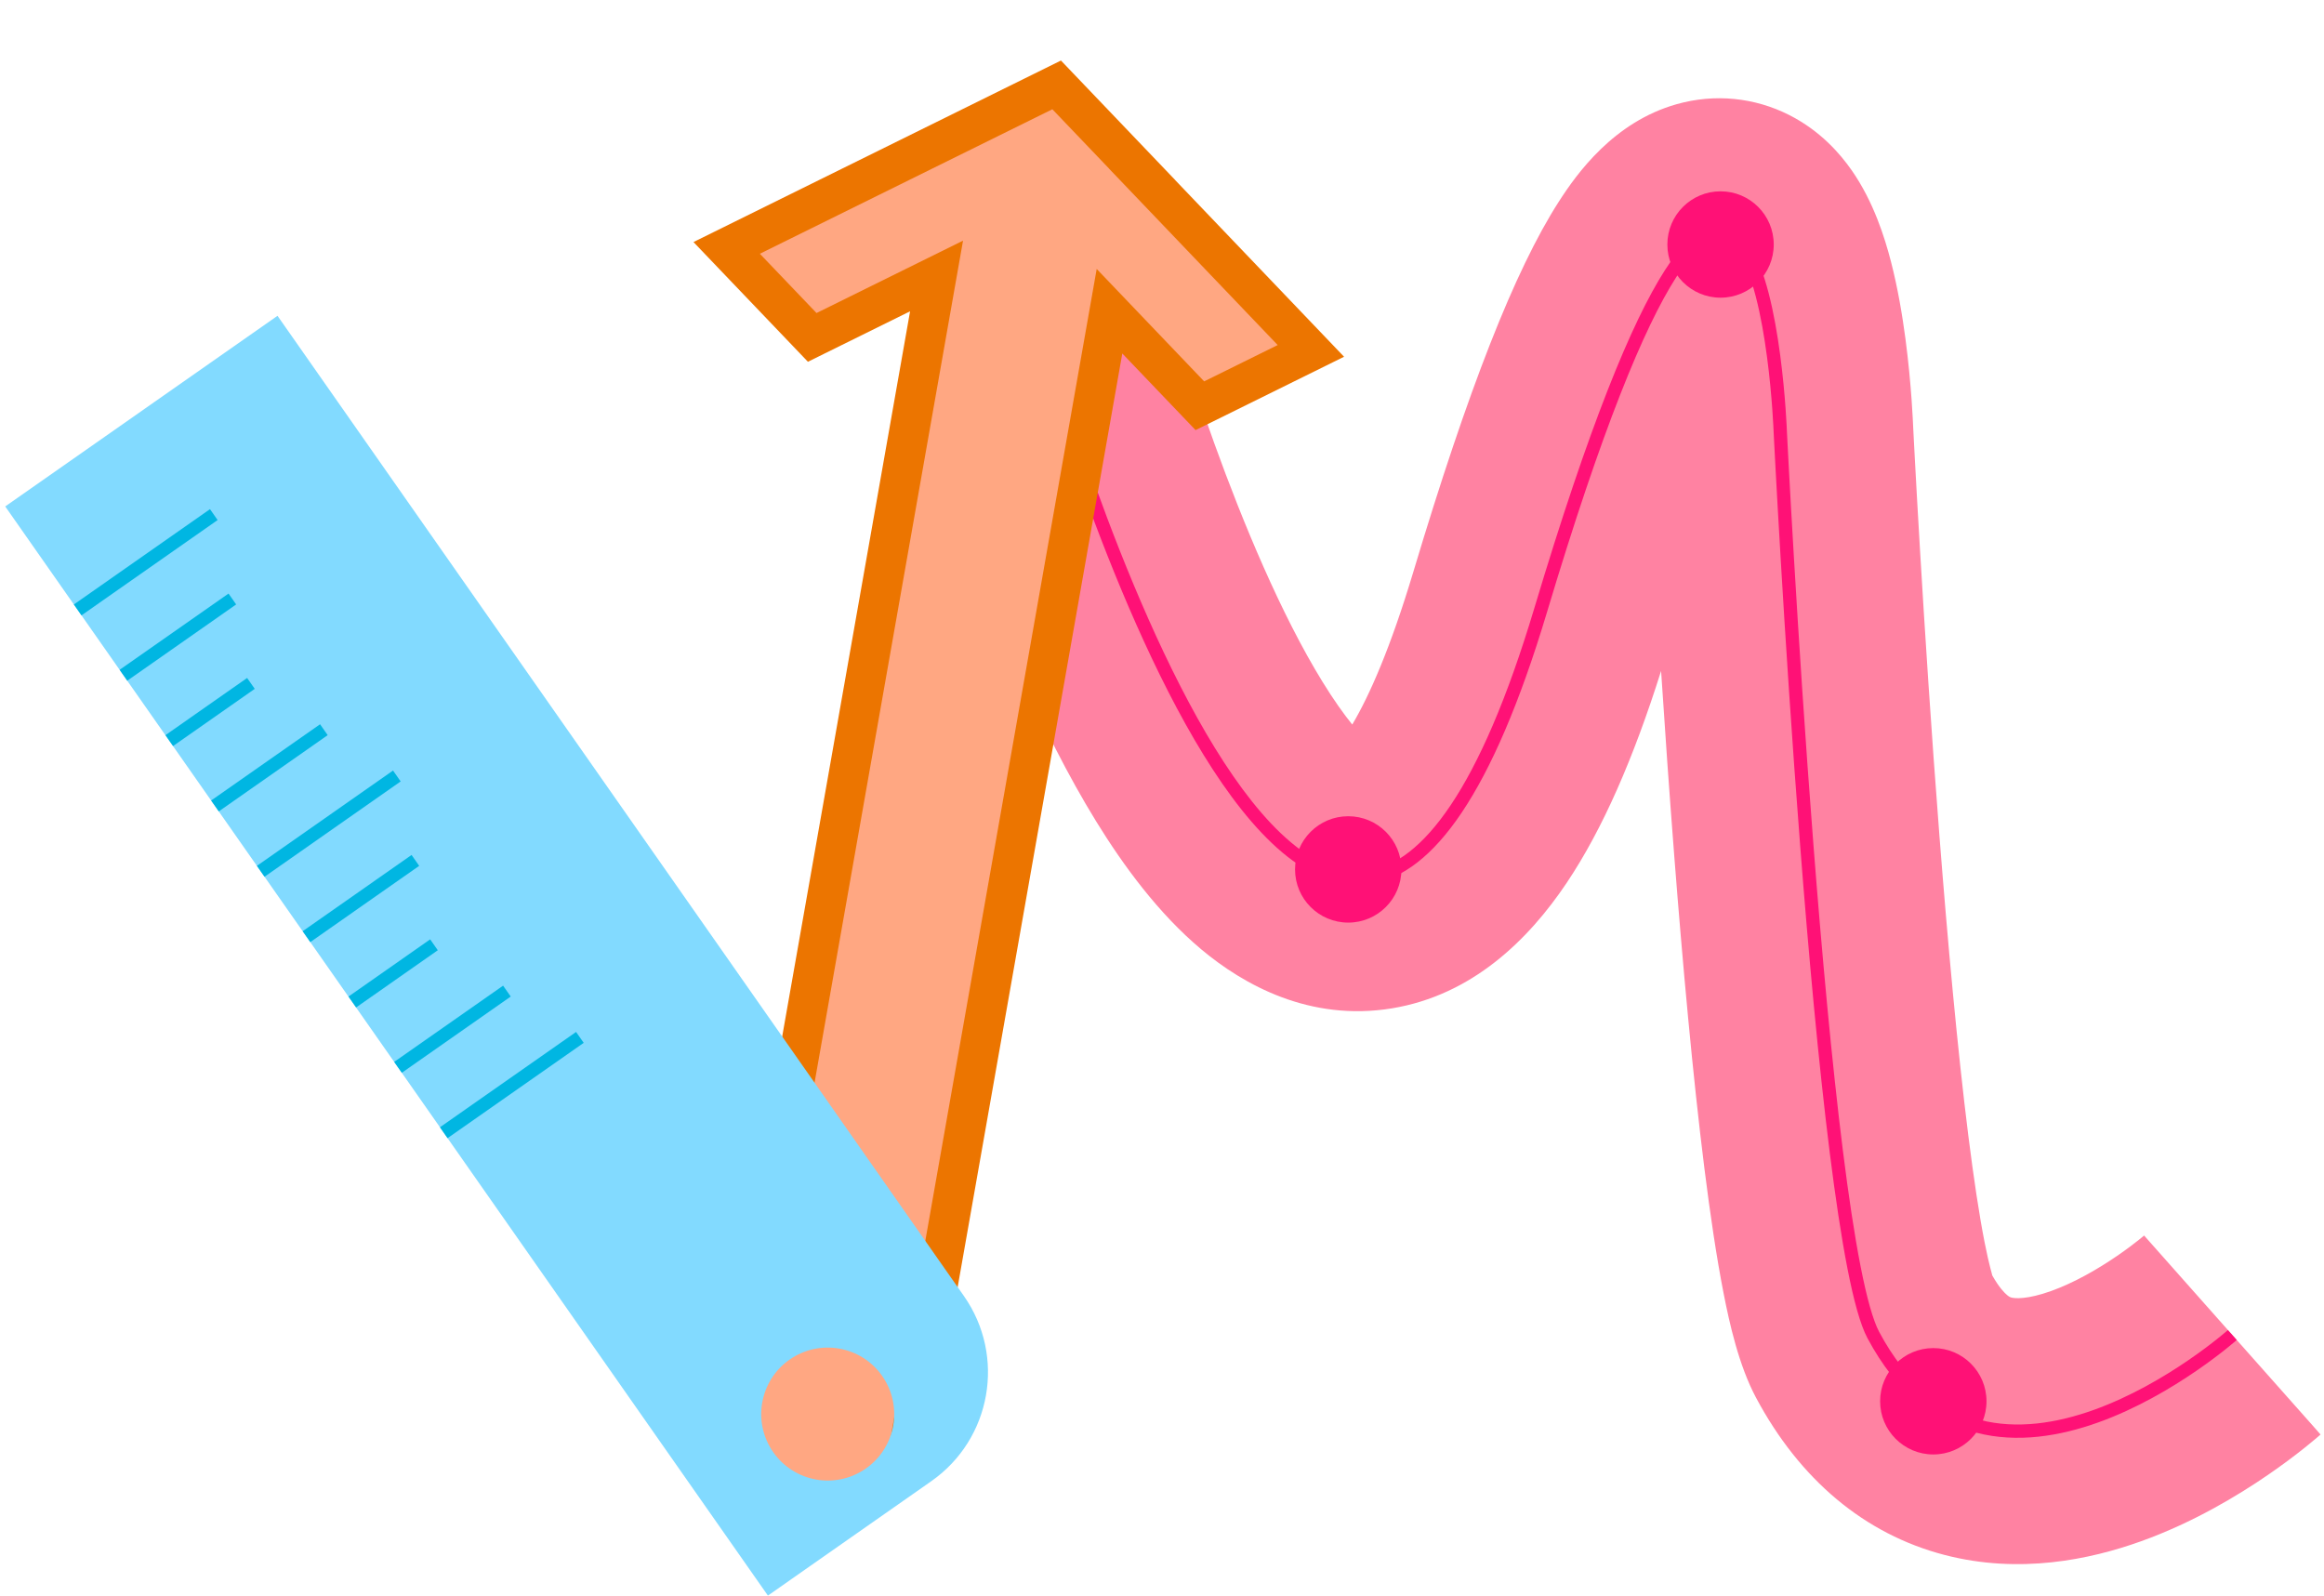 <svg width="431" height="296" viewBox="0 0 431 296" fill="none" xmlns="http://www.w3.org/2000/svg">
<path fill-rule="evenodd" clip-rule="evenodd" d="M354.789 78.801L354.778 78.544C354.767 78.291 354.751 77.945 354.728 77.516C354.683 76.659 354.613 75.463 354.509 74.017C354.302 71.15 353.952 67.171 353.375 62.813C352.808 58.531 351.966 53.445 350.686 48.503C349.549 44.114 347.484 37.429 343.407 31.584C341.276 28.529 337.617 24.275 331.838 21.341C325.392 18.069 318.004 17.327 310.935 19.326C299.303 22.614 292.469 32.124 289.05 37.461C280.932 50.13 272.272 72.159 262.101 106.096C257.889 120.149 253.956 129.051 250.783 134.38C249.173 132.391 247.314 129.776 245.263 126.445C237.6 113.997 230.538 97.024 225.213 82.265C222.615 75.062 220.547 68.718 219.135 64.191C218.43 61.932 217.892 60.138 217.536 58.931C217.359 58.328 217.227 57.872 217.143 57.579L217.053 57.264L217.036 57.205L217.034 57.198C217.034 57.198 217.034 57.198 217.034 57.198C213.358 44.089 199.752 36.436 186.64 40.108C173.525 43.78 165.87 57.389 169.542 70.504L193.289 63.855C169.542 70.504 169.544 70.51 169.546 70.516L169.562 70.575L169.601 70.713L169.735 71.183C169.85 71.582 170.014 72.148 170.225 72.866C170.648 74.302 171.263 76.349 172.053 78.883C173.631 83.94 175.927 90.984 178.819 99.001C184.475 114.68 192.9 135.467 203.264 152.301C208.389 160.626 214.838 169.406 222.756 176.055C230.648 182.681 242.938 189.51 258.123 187.02C272.988 184.582 283.448 174.352 290.57 163.717C297.26 153.729 302.973 140.558 308.059 124.439C308.749 135.024 309.569 146.773 310.5 158.744C312.052 178.686 313.937 199.516 316.089 216.673C317.162 225.224 318.341 233.194 319.643 239.834C320.741 245.439 322.469 253.234 325.657 259.211C333.755 274.393 345.774 284.54 360.651 288.402C374.509 291.999 387.558 289.274 397.064 285.862C406.754 282.384 415.007 277.388 420.552 273.585C423.404 271.63 425.731 269.856 427.392 268.531C428.226 267.866 428.903 267.306 429.403 266.883C429.517 266.787 429.622 266.697 429.718 266.616C429.833 266.517 429.935 266.429 430.023 266.352L430.233 266.17L430.312 266.1L430.344 266.071L430.359 266.058C430.366 266.052 430.373 266.046 413.999 247.606C397.625 229.166 397.632 229.161 397.638 229.155L397.65 229.145L397.67 229.126L397.7 229.1C397.715 229.087 397.72 229.083 397.715 229.088C397.71 229.091 397.699 229.101 397.68 229.117C397.656 229.138 397.619 229.17 397.57 229.211C397.398 229.356 397.083 229.619 396.64 229.972C395.746 230.685 394.376 231.732 392.657 232.911C389.061 235.377 384.681 237.905 380.4 239.442C375.935 241.044 373.677 240.828 373.043 240.663C372.876 240.62 372.655 240.554 372.23 240.199C371.78 239.823 370.756 238.822 369.474 236.546C369.511 236.51 368.921 234.831 368.043 230.348C367.051 225.289 366.034 218.57 365.026 210.534C363.017 194.517 361.203 174.583 359.672 154.917C358.146 135.312 356.923 116.247 356.081 102.063C355.66 94.977 355.335 89.123 355.116 85.046C355.006 83.008 354.923 81.415 354.867 80.335L354.789 78.801ZM246.947 139.53C246.946 139.528 246.98 139.498 247.05 139.449C246.982 139.508 246.947 139.533 246.947 139.53ZM255.302 138.919C255.34 138.94 255.359 138.952 255.359 138.953C255.36 138.954 255.341 138.943 255.302 138.919Z" fill="#FF82A2"/>
<path fill-rule="evenodd" clip-rule="evenodd" d="M331.386 79.866L331.386 79.859L331.383 79.802L331.374 79.582C331.365 79.389 331.352 79.106 331.333 78.744C331.295 78.021 331.234 76.979 331.142 75.703C330.958 73.152 330.649 69.657 330.15 65.887C329.652 62.121 328.96 58.058 328.007 54.377C327.061 50.724 325.828 47.331 324.193 44.987C323.37 43.808 322.396 42.821 321.233 42.231C320.037 41.623 318.71 41.473 317.308 41.869C314.631 42.626 311.83 45.332 308.775 50.099C302.602 59.734 294.704 78.914 284.542 112.821C279.477 129.72 274.265 141.532 269.057 149.308C263.841 157.095 258.739 160.68 253.933 161.468C249.142 162.253 244.282 160.319 239.407 156.225C234.533 152.133 229.79 145.997 225.314 138.727C216.367 124.195 208.658 105.411 203.176 90.215C200.438 82.625 198.262 75.948 196.771 71.169C196.026 68.78 195.451 66.866 195.064 65.55C194.87 64.892 194.723 64.384 194.624 64.041L194.513 63.652L194.486 63.554L194.477 63.524C194.477 63.523 194.477 63.522 193.289 63.855L194.477 63.524C194.294 62.868 193.613 62.484 192.957 62.667C192.301 62.851 191.919 63.532 192.102 64.187L193.289 63.855C192.102 64.187 192.102 64.186 192.102 64.187L192.112 64.223L192.141 64.325L192.254 64.721C192.354 65.07 192.503 65.584 192.698 66.247C193.089 67.574 193.667 69.501 194.417 71.904C195.917 76.709 198.104 83.421 200.856 91.051C206.355 106.294 214.132 125.269 223.214 140.02C227.751 147.391 232.657 153.778 237.821 158.114C242.984 162.449 248.551 164.849 254.332 163.901C260.096 162.956 265.709 158.739 271.106 150.681C276.509 142.612 281.807 130.536 286.904 113.529C297.065 79.626 304.883 60.745 310.852 51.43C313.868 46.723 316.244 44.733 317.979 44.242C318.784 44.014 319.473 44.103 320.117 44.429C320.794 44.773 321.485 45.416 322.17 46.398C323.548 48.374 324.694 51.42 325.62 54.996C326.539 58.544 327.214 62.499 327.705 66.211C328.196 69.919 328.501 73.363 328.682 75.88C328.773 77.139 328.833 78.164 328.87 78.874C328.889 79.228 328.902 79.504 328.91 79.691L328.919 79.902L328.921 79.955L328.922 79.968C328.922 79.968 328.922 79.971 330.15 79.926L328.922 79.968L328.923 79.987L330.154 79.926C328.923 79.987 328.923 79.986 328.923 79.987L328.923 79.994L329.008 81.669C329.065 82.767 329.149 84.38 329.26 86.438C329.482 90.556 329.809 96.458 330.233 103.598C331.081 117.878 332.315 137.112 333.857 156.926C335.399 176.737 337.25 197.141 339.334 213.757C340.376 222.063 341.479 229.439 342.633 235.328C343.777 241.165 344.998 245.691 346.329 248.186C351.815 258.474 358.911 263.746 366.538 265.726C374.113 267.692 382.037 266.365 389.149 263.812C396.27 261.256 402.683 257.433 407.302 254.265C409.616 252.678 411.488 251.25 412.785 250.216C413.433 249.699 413.938 249.28 414.282 248.989C414.455 248.843 414.587 248.73 414.677 248.652L414.78 248.562L414.807 248.538L414.815 248.531C414.815 248.531 414.818 248.528 413.999 247.606L413.181 246.684L413.153 246.708L413.061 246.788C412.979 246.86 412.855 246.967 412.691 247.105C412.363 247.382 411.876 247.786 411.247 248.288C409.989 249.291 408.164 250.684 405.908 252.231C401.386 255.332 395.166 259.032 388.316 261.491C381.456 263.954 374.072 265.134 367.157 263.339C360.294 261.557 353.717 256.799 348.504 247.026C347.369 244.897 346.201 240.715 345.053 234.854C343.914 229.044 342.82 221.731 341.781 213.45C339.704 196.891 337.856 176.532 336.316 156.734C334.775 136.94 333.543 117.722 332.695 103.452C332.271 96.317 331.944 90.419 331.723 86.306C331.612 84.249 331.528 82.638 331.471 81.542L331.387 79.891L331.386 79.878L331.386 79.874L331.386 79.866Z" fill="#FF1176"/>
<path d="M368.408 259.893C368.408 265.341 363.992 269.758 358.544 269.758C353.096 269.758 348.68 265.341 348.68 259.893C348.68 254.446 353.096 250.029 358.544 250.029C363.992 250.029 368.408 254.446 368.408 259.893Z" fill="#FF1176"/>
<path d="M328.951 45.348C328.951 50.796 324.535 55.212 319.087 55.212C313.639 55.212 309.223 50.796 309.223 45.348C309.223 39.9 313.639 35.484 319.087 35.484C324.535 35.484 328.951 39.9 328.951 45.348Z" fill="#FF1176"/>
<path d="M259.902 161.251C259.902 166.699 255.486 171.116 250.038 171.116C244.59 171.116 240.174 166.699 240.174 161.251C240.174 155.804 244.59 151.387 250.038 151.387C255.486 151.387 259.902 155.804 259.902 161.251Z" fill="#FF1176"/>
<path fill-rule="evenodd" clip-rule="evenodd" d="M195.963 15.746L211.831 32.345L211.82 32.35L243.109 65.081L222.521 75.252L205.764 57.722L168.906 266.753C167.487 274.801 159.813 280.174 151.765 278.755L146.256 277.784C139.55 276.601 135.072 270.206 136.255 263.5L173.691 51.186L150.633 62.577L134.765 45.978L195.963 15.746Z" fill="#FFA782"/>
<path fill-rule="evenodd" clip-rule="evenodd" d="M196.76 11.226L217.985 33.43L217.974 33.435L249.264 66.166L221.724 79.771L208.138 65.559L172.548 267.395C170.775 277.455 161.182 284.172 151.122 282.398L145.614 281.427C136.896 279.889 131.074 271.576 132.612 262.858L168.78 57.738L149.836 67.097L128.61 44.893L196.76 11.226ZM205.676 31.26L195.166 20.265L140.92 47.064L151.43 58.058L178.602 44.634L139.897 264.142C139.069 268.837 142.204 273.313 146.898 274.141L152.407 275.112C158.443 276.177 164.198 272.147 165.263 266.111L203.389 49.885L223.318 70.732L236.954 63.996L205.666 31.265L205.676 31.26Z" fill="#EC7500"/>
<path fill-rule="evenodd" clip-rule="evenodd" d="M0.968 93.93L51.465 58.571L178.766 240.376C186.578 251.533 183.867 266.91 172.71 274.721L142.414 295.935L0.968 93.93ZM160.576 272.369C154.998 276.275 147.31 274.92 143.404 269.341C139.498 263.763 140.854 256.075 146.432 252.169C152.01 248.263 159.698 249.619 163.604 255.197C167.51 260.775 166.155 268.463 160.576 272.369Z" fill="#82DAFF"/>
<path fill-rule="evenodd" clip-rule="evenodd" d="M15.11 114.132L40.358 96.453L38.944 94.433L13.695 112.112L15.11 114.132Z" fill="#00B6E2"/>
<path fill-rule="evenodd" clip-rule="evenodd" d="M23.598 126.25L43.797 112.106L42.383 110.086L22.184 124.23L23.598 126.25Z" fill="#00B6E2"/>
<path fill-rule="evenodd" clip-rule="evenodd" d="M32.096 138.37L47.245 127.762L45.831 125.742L30.682 136.35L32.096 138.37Z" fill="#00B6E2"/>
<path fill-rule="evenodd" clip-rule="evenodd" d="M40.572 150.491L60.77 136.348L59.356 134.328L39.157 148.471L40.572 150.491Z" fill="#00B6E2"/>
<path fill-rule="evenodd" clip-rule="evenodd" d="M49.056 162.612L74.305 144.933L72.89 142.913L47.642 160.592L49.056 162.612Z" fill="#00B6E2"/>
<path fill-rule="evenodd" clip-rule="evenodd" d="M57.544 174.732L77.743 160.589L76.329 158.569L56.13 172.712L57.544 174.732Z" fill="#00B6E2"/>
<path fill-rule="evenodd" clip-rule="evenodd" d="M66.043 186.85L81.192 176.243L79.777 174.223L64.628 184.83L66.043 186.85Z" fill="#00B6E2"/>
<path fill-rule="evenodd" clip-rule="evenodd" d="M74.518 198.971L94.717 184.828L93.302 182.808L73.103 196.951L74.518 198.971Z" fill="#00B6E2"/>
<path fill-rule="evenodd" clip-rule="evenodd" d="M83.002 211.095L108.251 193.416L106.836 191.396L81.588 209.075L83.002 211.095Z" fill="#00B6E2"/>
</svg>
